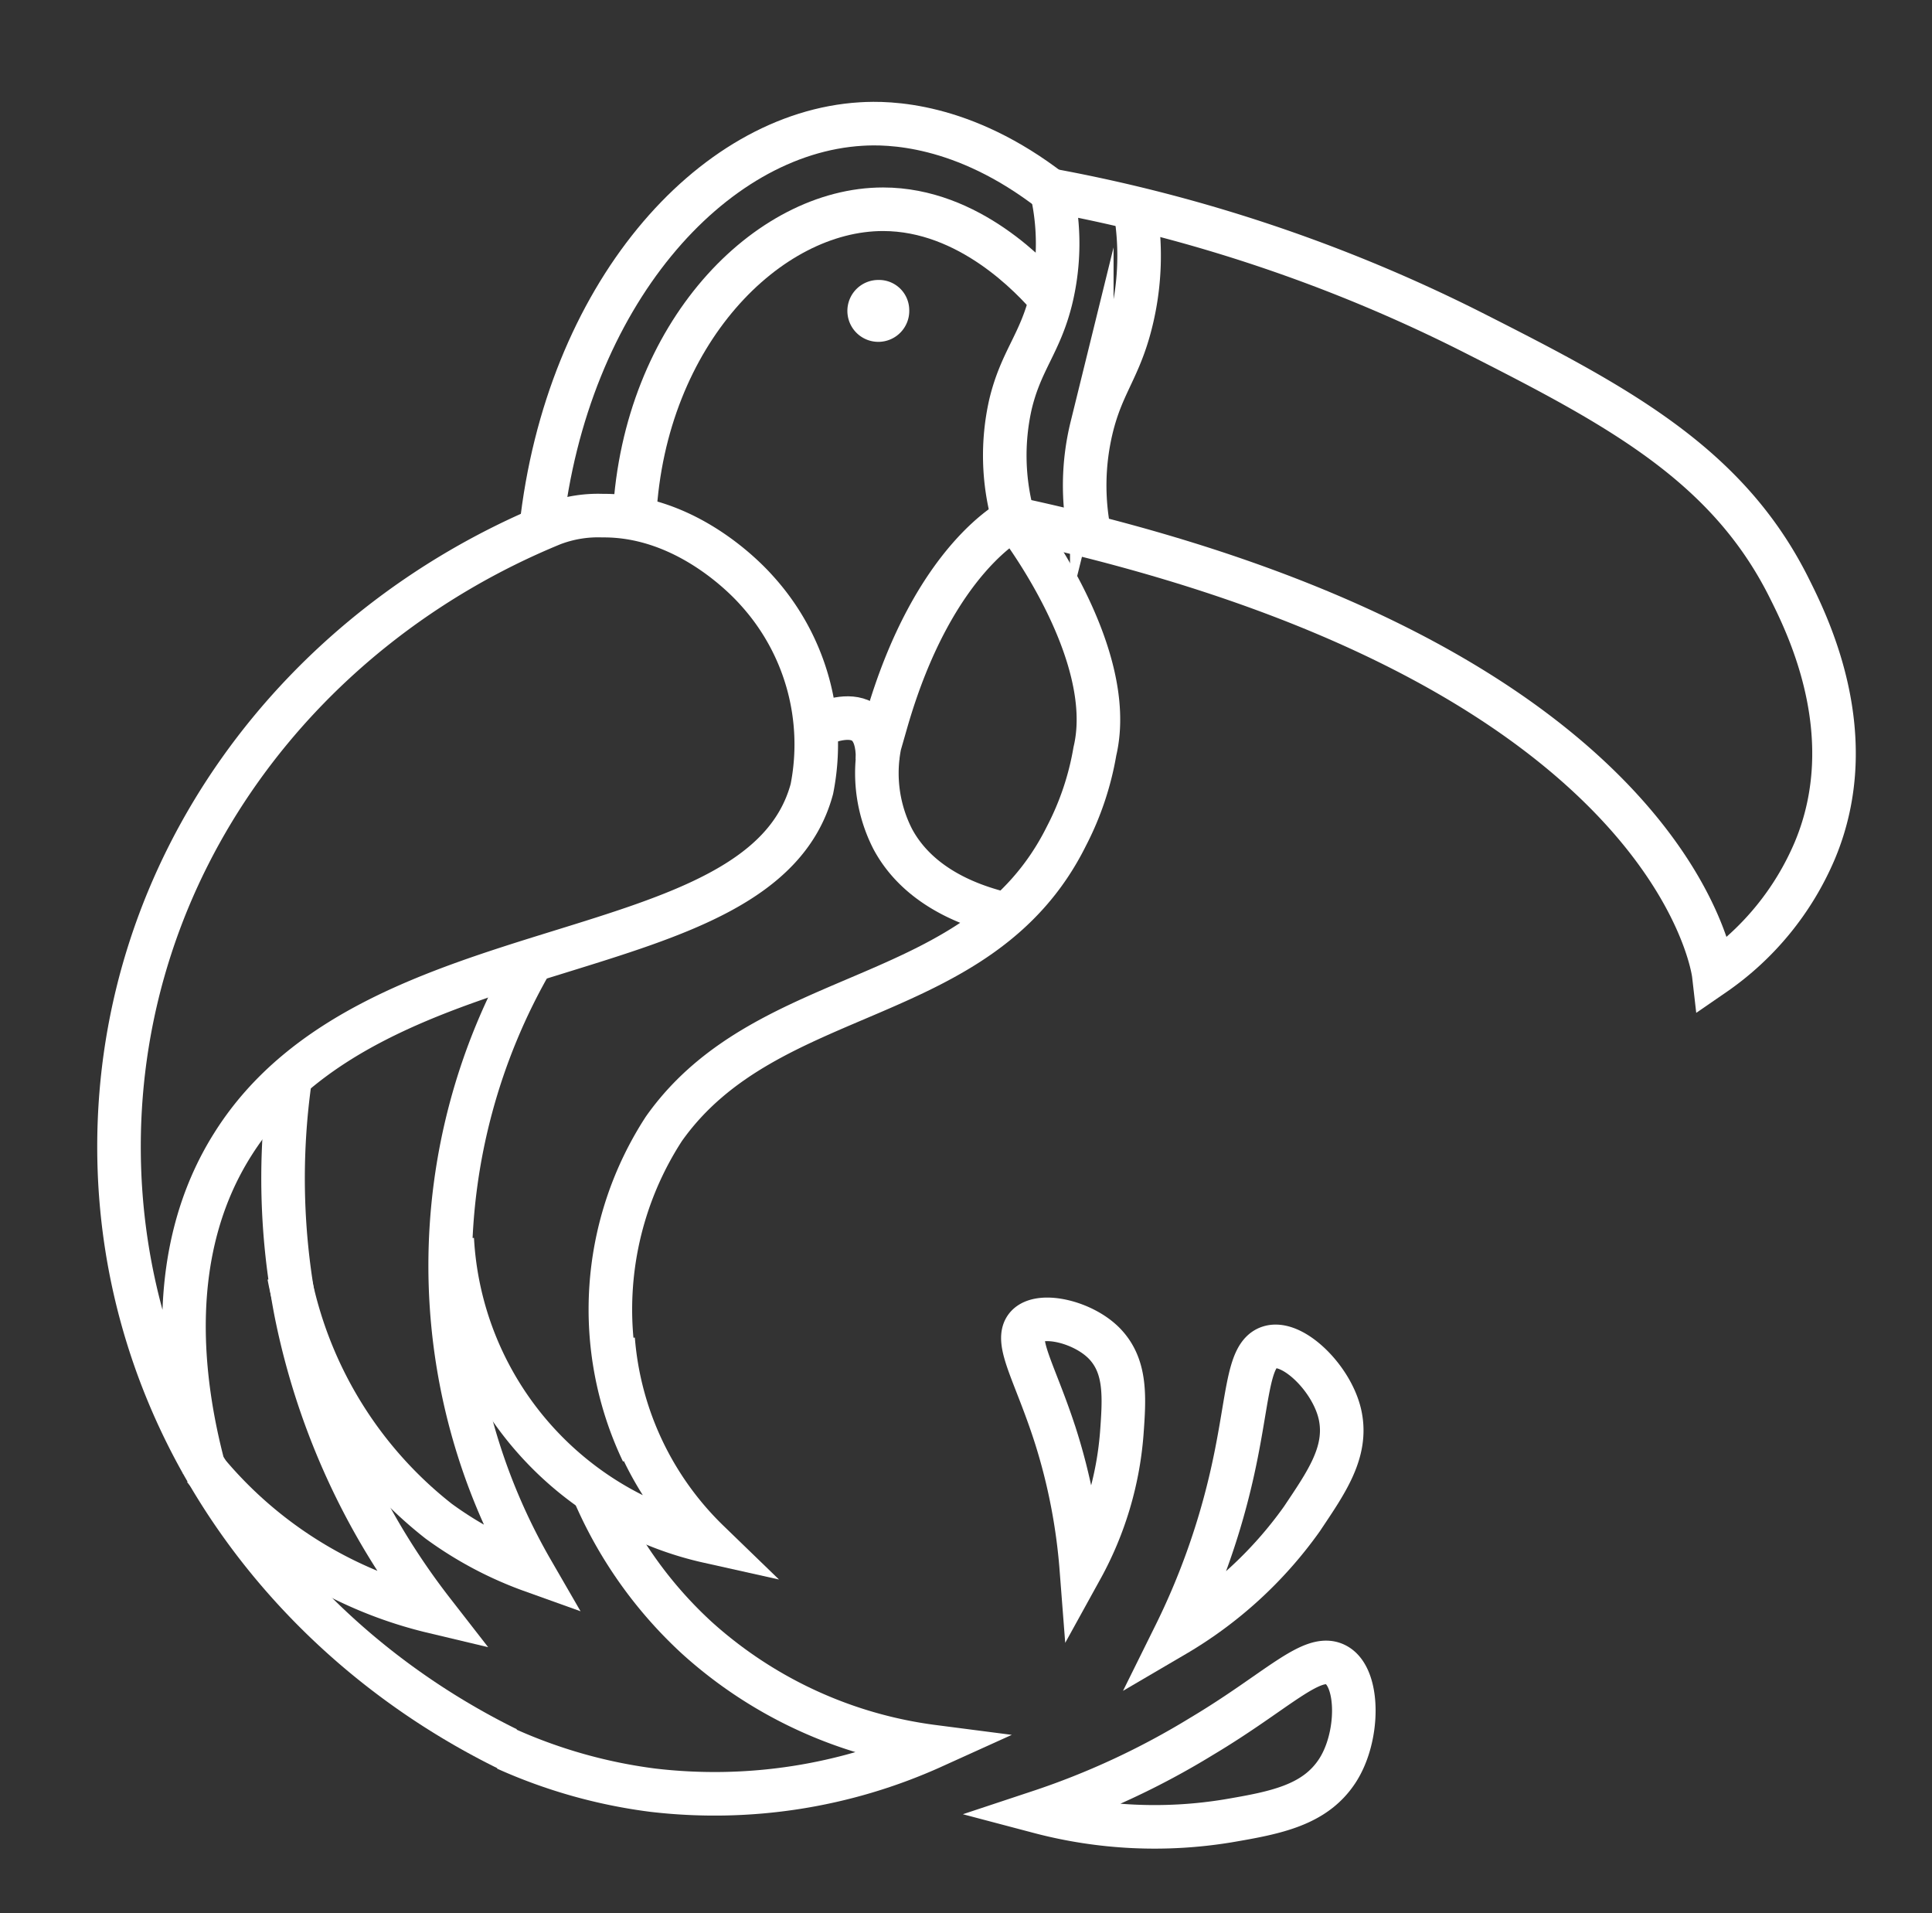 <svg xmlns="http://www.w3.org/2000/svg" viewBox="0 0 81.17 80.37"><rect x="0" y="0" width="81.17" height="80.37" fill="#333333" stroke="none"/><defs><style>.cls-1{fill:none;stroke:#fff;stroke-miterlimit:10;stroke-width:1.83px;}.cls-2{fill:#fff;}</style></defs><title>Plan de travail 4 copie 2</title><g id="Calque_3" data-name="Calque 3"><path class="cls-1" d="M22.73,22.21c1.07-9.79,7.14-16.62,13.45-17,1.12-.07,4.27-.06,8,2.83"/><path class="cls-1" d="M26.66,21.64C27.08,14,32.25,8.79,37.1,8.79c3.62,0,6.29,2.89,7.06,3.79"/><path class="cls-1" d="M44.18,8a65.71,65.71,0,0,1,17.57,5.9c6.12,3.1,10.81,5.55,13.43,10.82.78,1.56,3.08,6.19,1.07,11A12,12,0,0,1,72,40.93S70.49,27.78,42.58,21.78A9.76,9.76,0,0,1,42.45,17c.44-1.86,1.25-2.56,1.71-4.45A9.89,9.89,0,0,0,44.18,8Z"/><path class="cls-1" d="M47.69,8.78a11.56,11.56,0,0,1-.28,5.15c-.48,1.66-1.12,2.31-1.54,4a10.29,10.29,0,0,0-.07,4.62"/><path class="cls-1" d="M27,61a13.93,13.93,0,0,1,.89-13.58c4.38-6.2,13.28-5,16.91-12.29A12.15,12.15,0,0,0,46,31.56c1-4.22-3.37-9.78-3.37-9.78s-3.41,1.62-5.4,8.56a6.07,6.07,0,0,0,.28,4.91c1.3,2.42,4.17,3,4.76,3.17"/><path class="cls-1" d="M34.11,30.61S36.9,29,36.87,31.9"/><path class="cls-2" d="M38.2,13a1.3,1.3,0,1,1-1.3-1.24A1.27,1.27,0,0,1,38.2,13Z"/><path class="cls-1" d="M8.57,61.68c-1-3.75-1.62-9.13,1.21-13.61C15.69,38.66,32,41,34.11,33.14a9.61,9.61,0,0,0-2.32-8.34c-.4-.45-2.94-3.17-6.47-3.14a5.37,5.37,0,0,0-2.11.35C12.46,26.42,5,36.47,5,48.17c0,11,6.61,20.51,16.31,25.29"/><path class="cls-1" d="M12.2,45.25a29.46,29.46,0,0,0,.24,9.9A30.11,30.11,0,0,0,18.19,67.7a17.79,17.79,0,0,1-4.12-1.54,17.61,17.61,0,0,1-5.5-4.48"/><path class="cls-1" d="M22.35,40.35a25.61,25.61,0,0,0,0,25.63,15.5,15.5,0,0,1-3.92-2.08,17.23,17.23,0,0,1-6.29-10.32"/><path class="cls-1" d="M19,52.05a13.78,13.78,0,0,0,10.76,12.7,13.27,13.27,0,0,1-4-8.49"/><path class="cls-1" d="M21.26,73.46a21.73,21.73,0,0,0,6.17,1.74A22.24,22.24,0,0,0,39.2,73.37a18.3,18.3,0,0,1-9.91-4.56,17.83,17.83,0,0,1-4.37-6.19"/><path class="cls-1" d="M56.14,69.94c-1-.55-2.47,1.1-5.66,3a32.81,32.81,0,0,1-6.82,3.17,19,19,0,0,0,7.92.38c2-.34,3.64-.65,4.59-2.08S57.12,70.47,56.14,69.94Z"/><path class="cls-1" d="M53.35,56.59c-1,.29-.87,2.32-1.66,5.64a30.26,30.26,0,0,1-2.33,6.46A17.24,17.24,0,0,0,54.7,63.8c1-1.5,1.92-2.78,1.61-4.32S54.33,56.3,53.35,56.59Z"/><path class="cls-1" d="M43.15,55.7c-.57.62.36,2,1.21,4.67a24.66,24.66,0,0,1,1.07,5.52,14,14,0,0,0,1.7-5.68c.11-1.5.19-2.77-.68-3.72S43.72,55.09,43.15,55.7Z"/></g></svg>
